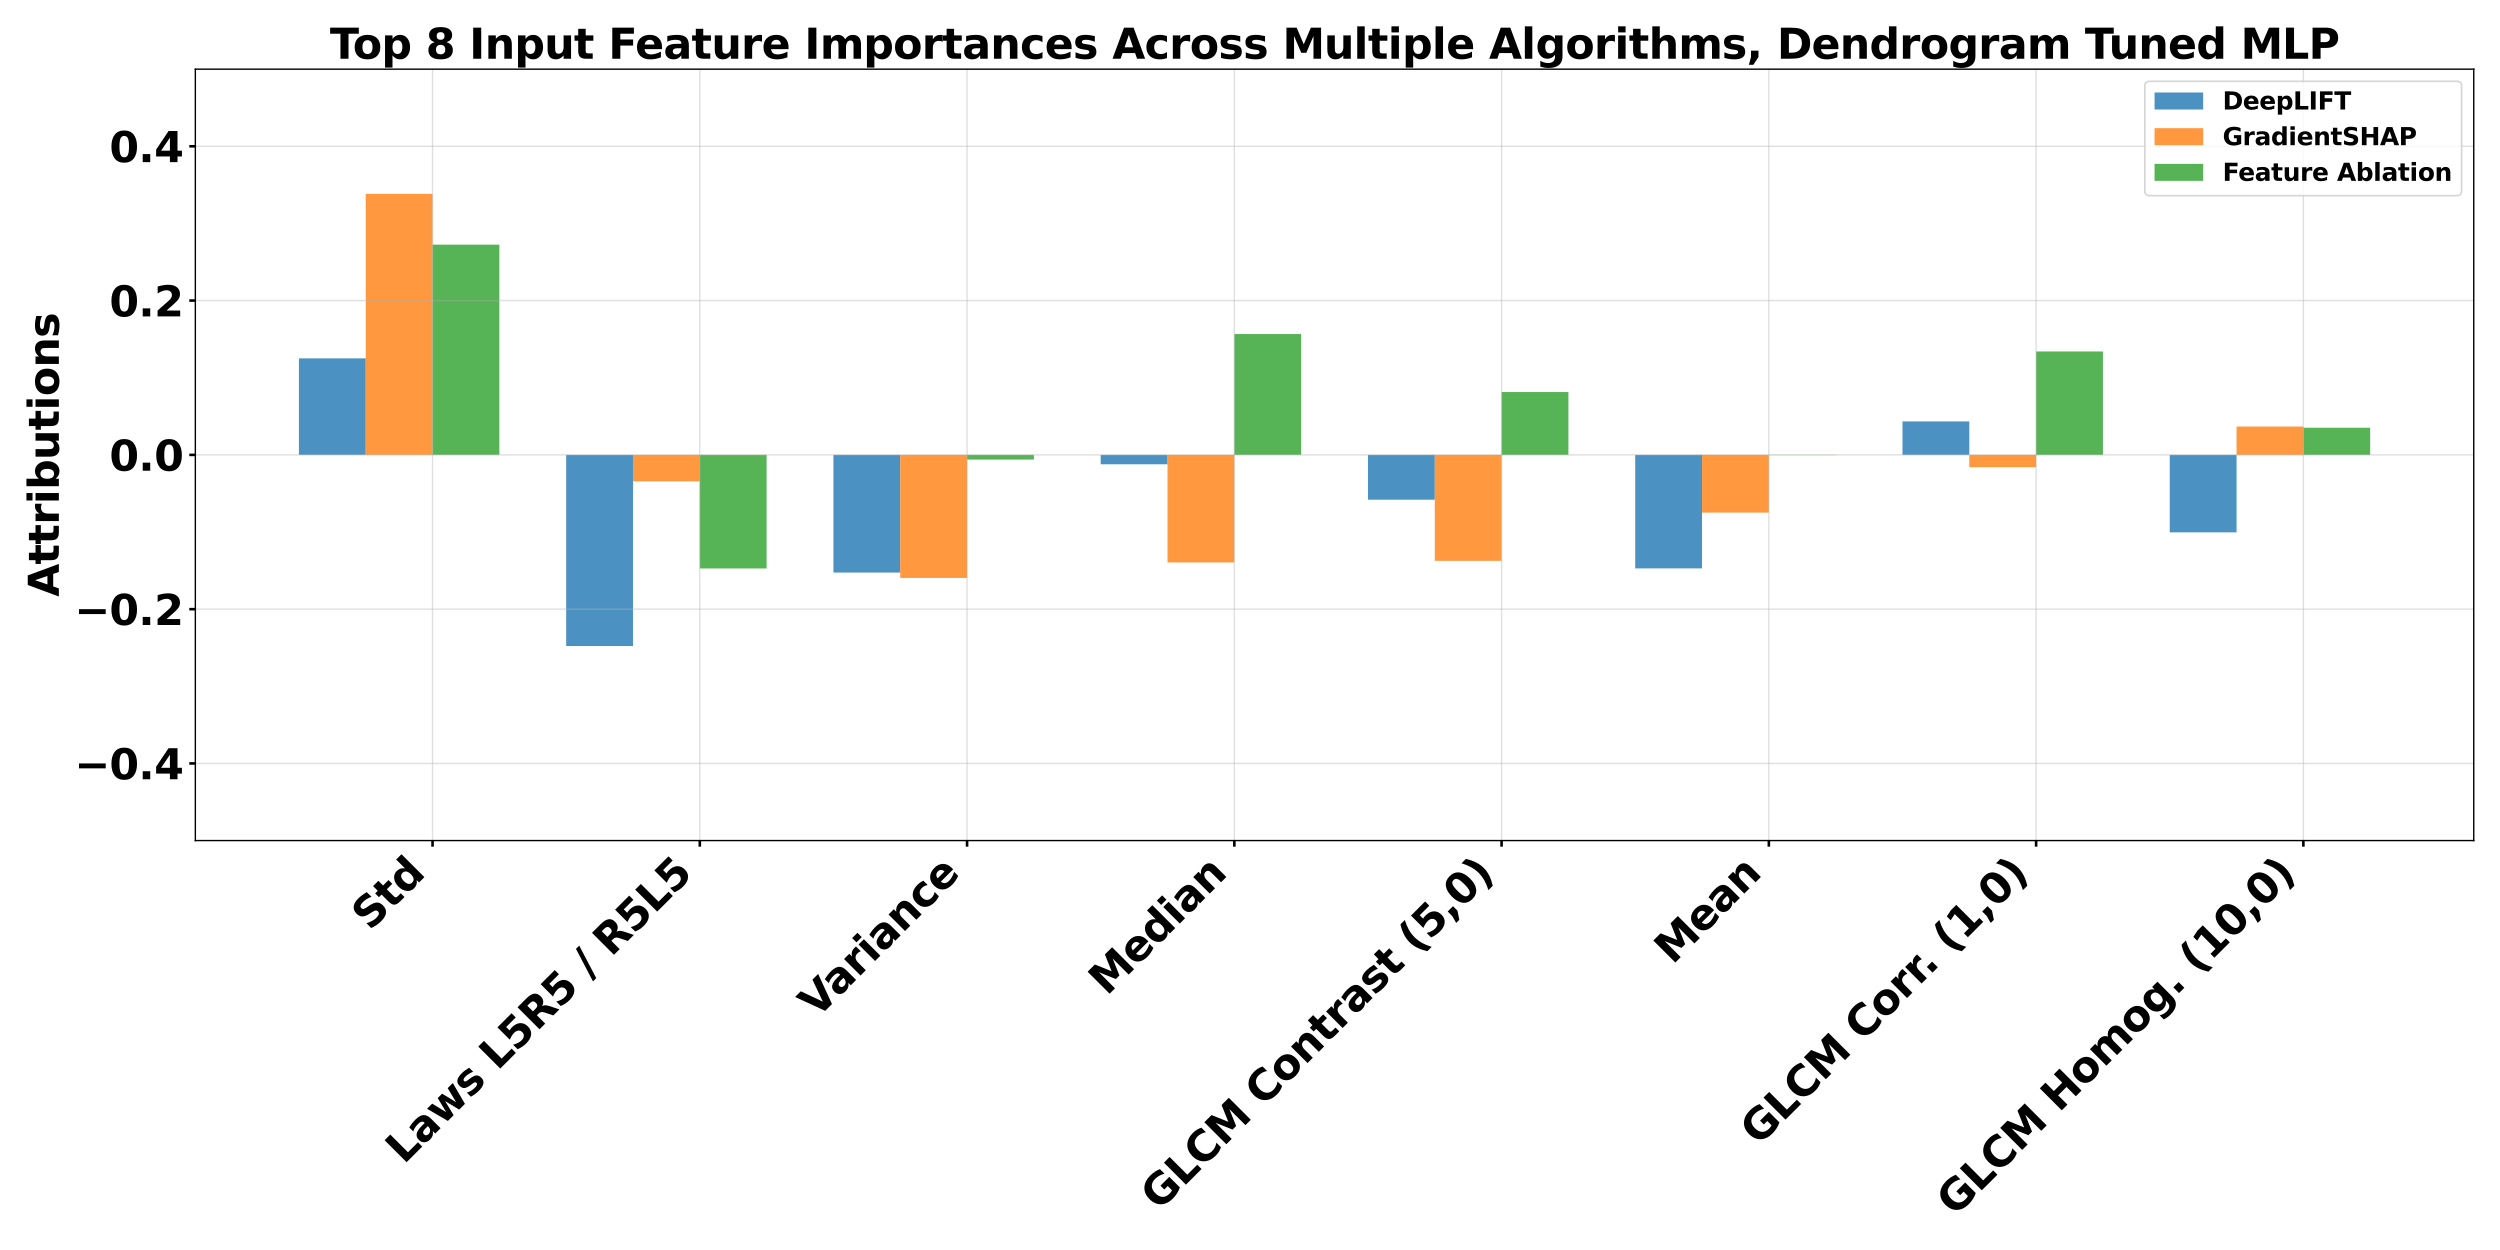 <?xml version="1.0" encoding="utf-8" standalone="no"?>
<!DOCTYPE svg PUBLIC "-//W3C//DTD SVG 1.1//EN"
  "http://www.w3.org/Graphics/SVG/1.1/DTD/svg11.dtd">
<svg xmlns:xlink="http://www.w3.org/1999/xlink" width="1440pt" height="720pt" viewBox="0 0 1440 720" xmlns="http://www.w3.org/2000/svg" version="1.1">
 <defs>
  <style type="text/css">*{stroke-linejoin: round; stroke-linecap: butt}</style>
 </defs>
 <g id="figure_1">
  <g id="patch_1">
   <path d="M 0 720 
L 1440 720 
L 1440 0 
L 0 0 
z
" style="fill: #ffffff"/>
  </g>
  <g id="axes_1">
   <g id="patch_2">
    <path d="M 112.52 484.178 
L 1424.88 484.178 
L 1424.88 39.84 
L 112.52 39.84 
z
" style="fill: #ffffff"/>
   </g>
   <g id="patch_3">
    <path d="M 172.173 262.009 
L 210.658 262.009 
L 210.658 206.423 
L 172.173 206.423 
z
" clip-path="url(#p033ff094fc)" style="fill: #1f77b4; opacity: 0.8"/>
   </g>
   <g id="patch_4">
    <path d="M 326.115 262.009 
L 364.601 262.009 
L 364.601 372.126 
L 326.115 372.126 
z
" clip-path="url(#p033ff094fc)" style="fill: #1f77b4; opacity: 0.8"/>
   </g>
   <g id="patch_5">
    <path d="M 480.058 262.009 
L 518.543 262.009 
L 518.543 329.794 
L 480.058 329.794 
z
" clip-path="url(#p033ff094fc)" style="fill: #1f77b4; opacity: 0.8"/>
   </g>
   <g id="patch_6">
    <path d="M 634 262.009 
L 672.486 262.009 
L 672.486 267.422 
L 634 267.422 
z
" clip-path="url(#p033ff094fc)" style="fill: #1f77b4; opacity: 0.8"/>
   </g>
   <g id="patch_7">
    <path d="M 787.943 262.009 
L 826.428 262.009 
L 826.428 287.829 
L 787.943 287.829 
z
" clip-path="url(#p033ff094fc)" style="fill: #1f77b4; opacity: 0.8"/>
   </g>
   <g id="patch_8">
    <path d="M 941.885 262.009 
L 980.371 262.009 
L 980.371 327.4 
L 941.885 327.4 
z
" clip-path="url(#p033ff094fc)" style="fill: #1f77b4; opacity: 0.8"/>
   </g>
   <g id="patch_9">
    <path d="M 1095.828 262.009 
L 1134.313 262.009 
L 1134.313 242.741 
L 1095.828 242.741 
z
" clip-path="url(#p033ff094fc)" style="fill: #1f77b4; opacity: 0.8"/>
   </g>
   <g id="patch_10">
    <path d="M 1249.77 262.009 
L 1288.256 262.009 
L 1288.256 306.634 
L 1249.77 306.634 
z
" clip-path="url(#p033ff094fc)" style="fill: #1f77b4; opacity: 0.8"/>
   </g>
   <g id="patch_11">
    <path d="M 210.658 262.009 
L 249.144 262.009 
L 249.144 111.67 
L 210.658 111.67 
z
" clip-path="url(#p033ff094fc)" style="fill: #ff7f0e; opacity: 0.8"/>
   </g>
   <g id="patch_12">
    <path d="M 364.601 262.009 
L 403.087 262.009 
L 403.087 277.254 
L 364.601 277.254 
z
" clip-path="url(#p033ff094fc)" style="fill: #ff7f0e; opacity: 0.8"/>
   </g>
   <g id="patch_13">
    <path d="M 518.543 262.009 
L 557.029 262.009 
L 557.029 332.887 
L 518.543 332.887 
z
" clip-path="url(#p033ff094fc)" style="fill: #ff7f0e; opacity: 0.8"/>
   </g>
   <g id="patch_14">
    <path d="M 672.486 262.009 
L 710.972 262.009 
L 710.972 323.968 
L 672.486 323.968 
z
" clip-path="url(#p033ff094fc)" style="fill: #ff7f0e; opacity: 0.8"/>
   </g>
   <g id="patch_15">
    <path d="M 826.428 262.009 
L 864.914 262.009 
L 864.914 323.032 
L 826.428 323.032 
z
" clip-path="url(#p033ff094fc)" style="fill: #ff7f0e; opacity: 0.8"/>
   </g>
   <g id="patch_16">
    <path d="M 980.371 262.009 
L 1018.857 262.009 
L 1018.857 295.249 
L 980.371 295.249 
z
" clip-path="url(#p033ff094fc)" style="fill: #ff7f0e; opacity: 0.8"/>
   </g>
   <g id="patch_17">
    <path d="M 1134.313 262.009 
L 1172.799 262.009 
L 1172.799 269.085 
L 1134.313 269.085 
z
" clip-path="url(#p033ff094fc)" style="fill: #ff7f0e; opacity: 0.8"/>
   </g>
   <g id="patch_18">
    <path d="M 1288.256 262.009 
L 1326.742 262.009 
L 1326.742 245.698 
L 1288.256 245.698 
z
" clip-path="url(#p033ff094fc)" style="fill: #ff7f0e; opacity: 0.8"/>
   </g>
   <g id="patch_19">
    <path d="M 249.144 262.009 
L 287.63 262.009 
L 287.63 140.916 
L 249.144 140.916 
z
" clip-path="url(#p033ff094fc)" style="fill: #2ca02c; opacity: 0.8"/>
   </g>
   <g id="patch_20">
    <path d="M 403.087 262.009 
L 441.572 262.009 
L 441.572 327.441 
L 403.087 327.441 
z
" clip-path="url(#p033ff094fc)" style="fill: #2ca02c; opacity: 0.8"/>
   </g>
   <g id="patch_21">
    <path d="M 557.029 262.009 
L 595.515 262.009 
L 595.515 264.719 
L 557.029 264.719 
z
" clip-path="url(#p033ff094fc)" style="fill: #2ca02c; opacity: 0.8"/>
   </g>
   <g id="patch_22">
    <path d="M 710.972 262.009 
L 749.457 262.009 
L 749.457 192.421 
L 710.972 192.421 
z
" clip-path="url(#p033ff094fc)" style="fill: #2ca02c; opacity: 0.8"/>
   </g>
   <g id="patch_23">
    <path d="M 864.914 262.009 
L 903.4 262.009 
L 903.4 225.81 
L 864.914 225.81 
z
" clip-path="url(#p033ff094fc)" style="fill: #2ca02c; opacity: 0.8"/>
   </g>
   <g id="patch_24">
    <path d="M 1018.857 262.009 
L 1057.342 262.009 
L 1057.342 262.144 
L 1018.857 262.144 
z
" clip-path="url(#p033ff094fc)" style="fill: #2ca02c; opacity: 0.8"/>
   </g>
   <g id="patch_25">
    <path d="M 1172.799 262.009 
L 1211.285 262.009 
L 1211.285 202.445 
L 1172.799 202.445 
z
" clip-path="url(#p033ff094fc)" style="fill: #2ca02c; opacity: 0.8"/>
   </g>
   <g id="patch_26">
    <path d="M 1326.742 262.009 
L 1365.227 262.009 
L 1365.227 246.382 
L 1326.742 246.382 
z
" clip-path="url(#p033ff094fc)" style="fill: #2ca02c; opacity: 0.8"/>
   </g>
   <g id="matplotlib.axis_1">
    <g id="xtick_1">
     <g id="line2d_1">
      <path d="M 249.144 484.178 
L 249.144 39.84 
" clip-path="url(#p033ff094fc)" style="fill: none; stroke: #b0b0b0; stroke-opacity: 0.4; stroke-width: 0.8; stroke-linecap: square"/>
     </g>
     <g id="line2d_2">
      <defs>
       <path id="m2e8cb30019" d="M 0 0 
L 0 3.5 
" style="stroke: #000000; stroke-width: 1.5"/>
      </defs>
      <g>
       <use xlink:href="#m2e8cb30019" x="249.144" y="484.178" style="stroke: #000000; stroke-width: 1.5"/>
      </g>
     </g>
     <g id="text_1">
      <!-- Std -->
      <g transform="translate(213.135 536.553) rotate(-45) scale(0.24 -0.24)">
       <defs>
        <path id="DejaVuSans-Bold-53" d="M 3834 4519 
L 3834 3531 
Q 3450 3703 3084 3790 
Q 2719 3878 2394 3878 
Q 1963 3878 1756 3759 
Q 1550 3641 1550 3391 
Q 1550 3203 1689 3098 
Q 1828 2994 2194 2919 
L 2706 2816 
Q 3484 2659 3812 2340 
Q 4141 2022 4141 1434 
Q 4141 663 3683 286 
Q 3225 -91 2284 -91 
Q 1841 -91 1394 -6 
Q 947 78 500 244 
L 500 1259 
Q 947 1022 1364 901 
Q 1781 781 2169 781 
Q 2563 781 2772 912 
Q 2981 1044 2981 1288 
Q 2981 1506 2839 1625 
Q 2697 1744 2272 1838 
L 1806 1941 
Q 1106 2091 782 2419 
Q 459 2747 459 3303 
Q 459 4000 909 4375 
Q 1359 4750 2203 4750 
Q 2588 4750 2994 4692 
Q 3400 4634 3834 4519 
z
" transform="scale(0.016)"/>
        <path id="DejaVuSans-Bold-74" d="M 1759 4494 
L 1759 3500 
L 2913 3500 
L 2913 2700 
L 1759 2700 
L 1759 1216 
Q 1759 972 1856 886 
Q 1953 800 2241 800 
L 2816 800 
L 2816 0 
L 1856 0 
Q 1194 0 917 276 
Q 641 553 641 1216 
L 641 2700 
L 84 2700 
L 84 3500 
L 641 3500 
L 641 4494 
L 1759 4494 
z
" transform="scale(0.016)"/>
        <path id="DejaVuSans-Bold-64" d="M 2919 2988 
L 2919 4863 
L 4044 4863 
L 4044 0 
L 2919 0 
L 2919 506 
Q 2688 197 2409 53 
Q 2131 -91 1766 -91 
Q 1119 -91 703 423 
Q 288 938 288 1747 
Q 288 2556 703 3070 
Q 1119 3584 1766 3584 
Q 2128 3584 2408 3439 
Q 2688 3294 2919 2988 
z
M 2181 722 
Q 2541 722 2730 984 
Q 2919 1247 2919 1747 
Q 2919 2247 2730 2509 
Q 2541 2772 2181 2772 
Q 1825 2772 1636 2509 
Q 1447 2247 1447 1747 
Q 1447 1247 1636 984 
Q 1825 722 2181 722 
z
" transform="scale(0.016)"/>
       </defs>
       <use xlink:href="#DejaVuSans-Bold-53"/>
       <use xlink:href="#DejaVuSans-Bold-74" transform="translate(72.021 0)"/>
       <use xlink:href="#DejaVuSans-Bold-64" transform="translate(119.824 0)"/>
      </g>
     </g>
    </g>
    <g id="xtick_2">
     <g id="line2d_3">
      <path d="M 403.087 484.178 
L 403.087 39.84 
" clip-path="url(#p033ff094fc)" style="fill: none; stroke: #b0b0b0; stroke-opacity: 0.4; stroke-width: 0.8; stroke-linecap: square"/>
     </g>
     <g id="line2d_4">
      <g>
       <use xlink:href="#m2e8cb30019" x="403.087" y="484.178" style="stroke: #000000; stroke-width: 1.5"/>
      </g>
     </g>
     <g id="text_2">
      <!-- Laws L5R5 / R5L5 -->
      <g transform="translate(232.596 671.034) rotate(-45) scale(0.24 -0.24)">
       <defs>
        <path id="DejaVuSans-Bold-4c" d="M 588 4666 
L 1791 4666 
L 1791 909 
L 3903 909 
L 3903 0 
L 588 0 
L 588 4666 
z
" transform="scale(0.016)"/>
        <path id="DejaVuSans-Bold-61" d="M 2106 1575 
Q 1756 1575 1579 1456 
Q 1403 1338 1403 1106 
Q 1403 894 1545 773 
Q 1688 653 1941 653 
Q 2256 653 2472 879 
Q 2688 1106 2688 1447 
L 2688 1575 
L 2106 1575 
z
M 3816 1997 
L 3816 0 
L 2688 0 
L 2688 519 
Q 2463 200 2181 54 
Q 1900 -91 1497 -91 
Q 953 -91 614 226 
Q 275 544 275 1050 
Q 275 1666 698 1953 
Q 1122 2241 2028 2241 
L 2688 2241 
L 2688 2328 
Q 2688 2594 2478 2717 
Q 2269 2841 1825 2841 
Q 1466 2841 1156 2769 
Q 847 2697 581 2553 
L 581 3406 
Q 941 3494 1303 3539 
Q 1666 3584 2028 3584 
Q 2975 3584 3395 3211 
Q 3816 2838 3816 1997 
z
" transform="scale(0.016)"/>
        <path id="DejaVuSans-Bold-77" d="M 225 3500 
L 1313 3500 
L 1900 1088 
L 2491 3500 
L 3425 3500 
L 4013 1113 
L 4603 3500 
L 5691 3500 
L 4769 0 
L 3547 0 
L 2956 2406 
L 2369 0 
L 1147 0 
L 225 3500 
z
" transform="scale(0.016)"/>
        <path id="DejaVuSans-Bold-73" d="M 3272 3391 
L 3272 2541 
Q 2913 2691 2578 2766 
Q 2244 2841 1947 2841 
Q 1628 2841 1473 2761 
Q 1319 2681 1319 2516 
Q 1319 2381 1436 2309 
Q 1553 2238 1856 2203 
L 2053 2175 
Q 2913 2066 3209 1816 
Q 3506 1566 3506 1031 
Q 3506 472 3093 190 
Q 2681 -91 1863 -91 
Q 1516 -91 1145 -36 
Q 775 19 384 128 
L 384 978 
Q 719 816 1070 734 
Q 1422 653 1784 653 
Q 2113 653 2278 743 
Q 2444 834 2444 1013 
Q 2444 1163 2330 1236 
Q 2216 1309 1875 1350 
L 1678 1375 
Q 931 1469 631 1722 
Q 331 1975 331 2491 
Q 331 3047 712 3315 
Q 1094 3584 1881 3584 
Q 2191 3584 2531 3537 
Q 2872 3491 3272 3391 
z
" transform="scale(0.016)"/>
        <path id="DejaVuSans-Bold-20" transform="scale(0.016)"/>
        <path id="DejaVuSans-Bold-35" d="M 678 4666 
L 3669 4666 
L 3669 3781 
L 1638 3781 
L 1638 3059 
Q 1775 3097 1914 3117 
Q 2053 3138 2203 3138 
Q 3056 3138 3531 2711 
Q 4006 2284 4006 1522 
Q 4006 766 3489 337 
Q 2972 -91 2053 -91 
Q 1656 -91 1267 -14 
Q 878 63 494 219 
L 494 1166 
Q 875 947 1217 837 
Q 1559 728 1863 728 
Q 2300 728 2551 942 
Q 2803 1156 2803 1522 
Q 2803 1891 2551 2103 
Q 2300 2316 1863 2316 
Q 1603 2316 1309 2248 
Q 1016 2181 678 2041 
L 678 4666 
z
" transform="scale(0.016)"/>
        <path id="DejaVuSans-Bold-52" d="M 2297 2597 
Q 2675 2597 2839 2737 
Q 3003 2878 3003 3200 
Q 3003 3519 2839 3656 
Q 2675 3794 2297 3794 
L 1791 3794 
L 1791 2597 
L 2297 2597 
z
M 1791 1766 
L 1791 0 
L 588 0 
L 588 4666 
L 2425 4666 
Q 3347 4666 3776 4356 
Q 4206 4047 4206 3378 
Q 4206 2916 3982 2619 
Q 3759 2322 3309 2181 
Q 3556 2125 3751 1926 
Q 3947 1728 4147 1325 
L 4800 0 
L 3519 0 
L 2950 1159 
Q 2778 1509 2601 1637 
Q 2425 1766 2131 1766 
L 1791 1766 
z
" transform="scale(0.016)"/>
        <path id="DejaVuSans-Bold-2f" d="M 1644 4666 
L 2338 4666 
L 691 -594 
L 0 -594 
L 1644 4666 
z
" transform="scale(0.016)"/>
       </defs>
       <use xlink:href="#DejaVuSans-Bold-4c"/>
       <use xlink:href="#DejaVuSans-Bold-61" transform="translate(63.721 0)"/>
       <use xlink:href="#DejaVuSans-Bold-77" transform="translate(131.201 0)"/>
       <use xlink:href="#DejaVuSans-Bold-73" transform="translate(223.584 0)"/>
       <use xlink:href="#DejaVuSans-Bold-20" transform="translate(283.105 0)"/>
       <use xlink:href="#DejaVuSans-Bold-4c" transform="translate(317.92 0)"/>
       <use xlink:href="#DejaVuSans-Bold-35" transform="translate(381.641 0)"/>
       <use xlink:href="#DejaVuSans-Bold-52" transform="translate(451.221 0)"/>
       <use xlink:href="#DejaVuSans-Bold-35" transform="translate(528.223 0)"/>
       <use xlink:href="#DejaVuSans-Bold-20" transform="translate(597.803 0)"/>
       <use xlink:href="#DejaVuSans-Bold-2f" transform="translate(632.617 0)"/>
       <use xlink:href="#DejaVuSans-Bold-20" transform="translate(669.141 0)"/>
       <use xlink:href="#DejaVuSans-Bold-52" transform="translate(703.955 0)"/>
       <use xlink:href="#DejaVuSans-Bold-35" transform="translate(780.957 0)"/>
       <use xlink:href="#DejaVuSans-Bold-4c" transform="translate(850.537 0)"/>
       <use xlink:href="#DejaVuSans-Bold-35" transform="translate(914.258 0)"/>
      </g>
     </g>
    </g>
    <g id="xtick_3">
     <g id="line2d_5">
      <path d="M 557.029 484.178 
L 557.029 39.84 
" clip-path="url(#p033ff094fc)" style="fill: none; stroke: #b0b0b0; stroke-opacity: 0.4; stroke-width: 0.8; stroke-linecap: square"/>
     </g>
     <g id="line2d_6">
      <g>
       <use xlink:href="#m2e8cb30019" x="557.029" y="484.178" style="stroke: #000000; stroke-width: 1.5"/>
      </g>
     </g>
     <g id="text_3">
      <!-- Variance -->
      <g transform="translate(470.556 587.017) rotate(-45) scale(0.24 -0.24)">
       <defs>
        <path id="DejaVuSans-Bold-56" d="M 31 4666 
L 1241 4666 
L 2478 1222 
L 3713 4666 
L 4922 4666 
L 3194 0 
L 1759 0 
L 31 4666 
z
" transform="scale(0.016)"/>
        <path id="DejaVuSans-Bold-72" d="M 3138 2547 
Q 2991 2616 2845 2648 
Q 2700 2681 2553 2681 
Q 2122 2681 1889 2404 
Q 1656 2128 1656 1613 
L 1656 0 
L 538 0 
L 538 3500 
L 1656 3500 
L 1656 2925 
Q 1872 3269 2151 3426 
Q 2431 3584 2822 3584 
Q 2878 3584 2943 3579 
Q 3009 3575 3134 3559 
L 3138 2547 
z
" transform="scale(0.016)"/>
        <path id="DejaVuSans-Bold-69" d="M 538 3500 
L 1656 3500 
L 1656 0 
L 538 0 
L 538 3500 
z
M 538 4863 
L 1656 4863 
L 1656 3950 
L 538 3950 
L 538 4863 
z
" transform="scale(0.016)"/>
        <path id="DejaVuSans-Bold-6e" d="M 4056 2131 
L 4056 0 
L 2931 0 
L 2931 347 
L 2931 1631 
Q 2931 2084 2911 2256 
Q 2891 2428 2841 2509 
Q 2775 2619 2662 2680 
Q 2550 2741 2406 2741 
Q 2056 2741 1856 2470 
Q 1656 2200 1656 1722 
L 1656 0 
L 538 0 
L 538 3500 
L 1656 3500 
L 1656 2988 
Q 1909 3294 2193 3439 
Q 2478 3584 2822 3584 
Q 3428 3584 3742 3212 
Q 4056 2841 4056 2131 
z
" transform="scale(0.016)"/>
        <path id="DejaVuSans-Bold-63" d="M 3366 3391 
L 3366 2478 
Q 3138 2634 2908 2709 
Q 2678 2784 2431 2784 
Q 1963 2784 1702 2511 
Q 1441 2238 1441 1747 
Q 1441 1256 1702 982 
Q 1963 709 2431 709 
Q 2694 709 2930 787 
Q 3166 866 3366 1019 
L 3366 103 
Q 3103 6 2833 -42 
Q 2563 -91 2291 -91 
Q 1344 -91 809 395 
Q 275 881 275 1747 
Q 275 2613 809 3098 
Q 1344 3584 2291 3584 
Q 2566 3584 2833 3536 
Q 3100 3488 3366 3391 
z
" transform="scale(0.016)"/>
        <path id="DejaVuSans-Bold-65" d="M 4031 1759 
L 4031 1441 
L 1416 1441 
Q 1456 1047 1700 850 
Q 1944 653 2381 653 
Q 2734 653 3104 758 
Q 3475 863 3866 1075 
L 3866 213 
Q 3469 63 3072 -14 
Q 2675 -91 2278 -91 
Q 1328 -91 801 392 
Q 275 875 275 1747 
Q 275 2603 792 3093 
Q 1309 3584 2216 3584 
Q 3041 3584 3536 3087 
Q 4031 2591 4031 1759 
z
M 2881 2131 
Q 2881 2450 2695 2645 
Q 2509 2841 2209 2841 
Q 1884 2841 1681 2658 
Q 1478 2475 1428 2131 
L 2881 2131 
z
" transform="scale(0.016)"/>
       </defs>
       <use xlink:href="#DejaVuSans-Bold-56"/>
       <use xlink:href="#DejaVuSans-Bold-61" transform="translate(71.893 0)"/>
       <use xlink:href="#DejaVuSans-Bold-72" transform="translate(139.373 0)"/>
       <use xlink:href="#DejaVuSans-Bold-69" transform="translate(188.689 0)"/>
       <use xlink:href="#DejaVuSans-Bold-61" transform="translate(222.967 0)"/>
       <use xlink:href="#DejaVuSans-Bold-6e" transform="translate(290.447 0)"/>
       <use xlink:href="#DejaVuSans-Bold-63" transform="translate(361.639 0)"/>
       <use xlink:href="#DejaVuSans-Bold-65" transform="translate(420.916 0)"/>
      </g>
     </g>
    </g>
    <g id="xtick_4">
     <g id="line2d_7">
      <path d="M 710.972 484.178 
L 710.972 39.84 
" clip-path="url(#p033ff094fc)" style="fill: none; stroke: #b0b0b0; stroke-opacity: 0.4; stroke-width: 0.8; stroke-linecap: square"/>
     </g>
     <g id="line2d_8">
      <g>
       <use xlink:href="#m2e8cb30019" x="710.972" y="484.178" style="stroke: #000000; stroke-width: 1.5"/>
      </g>
     </g>
     <g id="text_4">
      <!-- Median -->
      <g transform="translate(637.545 573.971) rotate(-45) scale(0.24 -0.24)">
       <defs>
        <path id="DejaVuSans-Bold-4d" d="M 588 4666 
L 2119 4666 
L 3181 2169 
L 4250 4666 
L 5778 4666 
L 5778 0 
L 4641 0 
L 4641 3413 
L 3566 897 
L 2803 897 
L 1728 3413 
L 1728 0 
L 588 0 
L 588 4666 
z
" transform="scale(0.016)"/>
       </defs>
       <use xlink:href="#DejaVuSans-Bold-4d"/>
       <use xlink:href="#DejaVuSans-Bold-65" transform="translate(99.512 0)"/>
       <use xlink:href="#DejaVuSans-Bold-64" transform="translate(167.334 0)"/>
       <use xlink:href="#DejaVuSans-Bold-69" transform="translate(238.916 0)"/>
       <use xlink:href="#DejaVuSans-Bold-61" transform="translate(273.193 0)"/>
       <use xlink:href="#DejaVuSans-Bold-6e" transform="translate(340.674 0)"/>
      </g>
     </g>
    </g>
    <g id="xtick_5">
     <g id="line2d_9">
      <path d="M 864.914 484.178 
L 864.914 39.84 
" clip-path="url(#p033ff094fc)" style="fill: none; stroke: #b0b0b0; stroke-opacity: 0.4; stroke-width: 0.8; stroke-linecap: square"/>
     </g>
     <g id="line2d_10">
      <g>
       <use xlink:href="#m2e8cb30019" x="864.914" y="484.178" style="stroke: #000000; stroke-width: 1.5"/>
      </g>
     </g>
     <g id="text_5">
      <!-- GLCM Contrast (5,0) -->
      <g transform="translate(667.57 697.888) rotate(-45) scale(0.24 -0.24)">
       <defs>
        <path id="DejaVuSans-Bold-47" d="M 4781 347 
Q 4331 128 3847 18 
Q 3363 -91 2847 -91 
Q 1681 -91 1000 561 
Q 319 1213 319 2328 
Q 319 3456 1012 4103 
Q 1706 4750 2913 4750 
Q 3378 4750 3804 4662 
Q 4231 4575 4609 4403 
L 4609 3438 
Q 4219 3659 3833 3768 
Q 3447 3878 3059 3878 
Q 2341 3878 1952 3476 
Q 1563 3075 1563 2328 
Q 1563 1588 1938 1184 
Q 2313 781 3003 781 
Q 3191 781 3352 804 
Q 3513 828 3641 878 
L 3641 1784 
L 2906 1784 
L 2906 2591 
L 4781 2591 
L 4781 347 
z
" transform="scale(0.016)"/>
        <path id="DejaVuSans-Bold-43" d="M 4288 256 
Q 3956 84 3597 -3 
Q 3238 -91 2847 -91 
Q 1681 -91 1000 561 
Q 319 1213 319 2328 
Q 319 3447 1000 4098 
Q 1681 4750 2847 4750 
Q 3238 4750 3597 4662 
Q 3956 4575 4288 4403 
L 4288 3438 
Q 3953 3666 3628 3772 
Q 3303 3878 2944 3878 
Q 2300 3878 1931 3465 
Q 1563 3053 1563 2328 
Q 1563 1606 1931 1193 
Q 2300 781 2944 781 
Q 3303 781 3628 887 
Q 3953 994 4288 1222 
L 4288 256 
z
" transform="scale(0.016)"/>
        <path id="DejaVuSans-Bold-6f" d="M 2203 2784 
Q 1831 2784 1636 2517 
Q 1441 2250 1441 1747 
Q 1441 1244 1636 976 
Q 1831 709 2203 709 
Q 2569 709 2762 976 
Q 2956 1244 2956 1747 
Q 2956 2250 2762 2517 
Q 2569 2784 2203 2784 
z
M 2203 3584 
Q 3106 3584 3614 3096 
Q 4122 2609 4122 1747 
Q 4122 884 3614 396 
Q 3106 -91 2203 -91 
Q 1297 -91 786 396 
Q 275 884 275 1747 
Q 275 2609 786 3096 
Q 1297 3584 2203 3584 
z
" transform="scale(0.016)"/>
        <path id="DejaVuSans-Bold-28" d="M 2413 -844 
L 1484 -844 
Q 1006 -72 778 623 
Q 550 1319 550 2003 
Q 550 2688 779 3389 
Q 1009 4091 1484 4856 
L 2413 4856 
Q 2013 4116 1813 3408 
Q 1613 2700 1613 2009 
Q 1613 1319 1811 609 
Q 2009 -100 2413 -844 
z
" transform="scale(0.016)"/>
        <path id="DejaVuSans-Bold-2c" d="M 653 1209 
L 1778 1209 
L 1778 256 
L 1006 -909 
L 341 -909 
L 653 256 
L 653 1209 
z
" transform="scale(0.016)"/>
        <path id="DejaVuSans-Bold-30" d="M 2944 2338 
Q 2944 3213 2780 3570 
Q 2616 3928 2228 3928 
Q 1841 3928 1675 3570 
Q 1509 3213 1509 2338 
Q 1509 1453 1675 1090 
Q 1841 728 2228 728 
Q 2613 728 2778 1090 
Q 2944 1453 2944 2338 
z
M 4147 2328 
Q 4147 1169 3647 539 
Q 3147 -91 2228 -91 
Q 1306 -91 806 539 
Q 306 1169 306 2328 
Q 306 3491 806 4120 
Q 1306 4750 2228 4750 
Q 3147 4750 3647 4120 
Q 4147 3491 4147 2328 
z
" transform="scale(0.016)"/>
        <path id="DejaVuSans-Bold-29" d="M 513 -844 
Q 913 -100 1113 609 
Q 1313 1319 1313 2009 
Q 1313 2700 1113 3408 
Q 913 4116 513 4856 
L 1441 4856 
Q 1916 4091 2145 3389 
Q 2375 2688 2375 2003 
Q 2375 1319 2147 623 
Q 1919 -72 1441 -844 
L 513 -844 
z
" transform="scale(0.016)"/>
       </defs>
       <use xlink:href="#DejaVuSans-Bold-47"/>
       <use xlink:href="#DejaVuSans-Bold-4c" transform="translate(82.08 0)"/>
       <use xlink:href="#DejaVuSans-Bold-43" transform="translate(145.801 0)"/>
       <use xlink:href="#DejaVuSans-Bold-4d" transform="translate(219.189 0)"/>
       <use xlink:href="#DejaVuSans-Bold-20" transform="translate(318.701 0)"/>
       <use xlink:href="#DejaVuSans-Bold-43" transform="translate(353.516 0)"/>
       <use xlink:href="#DejaVuSans-Bold-6f" transform="translate(426.904 0)"/>
       <use xlink:href="#DejaVuSans-Bold-6e" transform="translate(495.605 0)"/>
       <use xlink:href="#DejaVuSans-Bold-74" transform="translate(566.797 0)"/>
       <use xlink:href="#DejaVuSans-Bold-72" transform="translate(614.6 0)"/>
       <use xlink:href="#DejaVuSans-Bold-61" transform="translate(663.916 0)"/>
       <use xlink:href="#DejaVuSans-Bold-73" transform="translate(731.396 0)"/>
       <use xlink:href="#DejaVuSans-Bold-74" transform="translate(790.918 0)"/>
       <use xlink:href="#DejaVuSans-Bold-20" transform="translate(838.721 0)"/>
       <use xlink:href="#DejaVuSans-Bold-28" transform="translate(873.535 0)"/>
       <use xlink:href="#DejaVuSans-Bold-35" transform="translate(919.238 0)"/>
       <use xlink:href="#DejaVuSans-Bold-2c" transform="translate(988.818 0)"/>
       <use xlink:href="#DejaVuSans-Bold-30" transform="translate(1026.807 0)"/>
       <use xlink:href="#DejaVuSans-Bold-29" transform="translate(1096.387 0)"/>
      </g>
     </g>
    </g>
    <g id="xtick_6">
     <g id="line2d_11">
      <path d="M 1018.857 484.178 
L 1018.857 39.84 
" clip-path="url(#p033ff094fc)" style="fill: none; stroke: #b0b0b0; stroke-opacity: 0.4; stroke-width: 0.8; stroke-linecap: square"/>
     </g>
     <g id="line2d_12">
      <g>
       <use xlink:href="#m2e8cb30019" x="1018.857" y="484.178" style="stroke: #000000; stroke-width: 1.5"/>
      </g>
     </g>
     <g id="text_6">
      <!-- Mean -->
      <g transform="translate(963.395 556.006) rotate(-45) scale(0.24 -0.24)">
       <use xlink:href="#DejaVuSans-Bold-4d"/>
       <use xlink:href="#DejaVuSans-Bold-65" transform="translate(99.512 0)"/>
       <use xlink:href="#DejaVuSans-Bold-61" transform="translate(167.334 0)"/>
       <use xlink:href="#DejaVuSans-Bold-6e" transform="translate(234.814 0)"/>
      </g>
     </g>
    </g>
    <g id="xtick_7">
     <g id="line2d_13">
      <path d="M 1172.799 484.178 
L 1172.799 39.84 
" clip-path="url(#p033ff094fc)" style="fill: none; stroke: #b0b0b0; stroke-opacity: 0.4; stroke-width: 0.8; stroke-linecap: square"/>
     </g>
     <g id="line2d_14">
      <g>
       <use xlink:href="#m2e8cb30019" x="1172.799" y="484.178" style="stroke: #000000; stroke-width: 1.5"/>
      </g>
     </g>
     <g id="text_7">
      <!-- GLCM Corr. (1,0) -->
      <g transform="translate(1012.915 660.428) rotate(-45) scale(0.24 -0.24)">
       <defs>
        <path id="DejaVuSans-Bold-2e" d="M 653 1209 
L 1778 1209 
L 1778 0 
L 653 0 
L 653 1209 
z
" transform="scale(0.016)"/>
        <path id="DejaVuSans-Bold-31" d="M 750 831 
L 1813 831 
L 1813 3847 
L 722 3622 
L 722 4441 
L 1806 4666 
L 2950 4666 
L 2950 831 
L 4013 831 
L 4013 0 
L 750 0 
L 750 831 
z
" transform="scale(0.016)"/>
       </defs>
       <use xlink:href="#DejaVuSans-Bold-47"/>
       <use xlink:href="#DejaVuSans-Bold-4c" transform="translate(82.08 0)"/>
       <use xlink:href="#DejaVuSans-Bold-43" transform="translate(145.801 0)"/>
       <use xlink:href="#DejaVuSans-Bold-4d" transform="translate(219.189 0)"/>
       <use xlink:href="#DejaVuSans-Bold-20" transform="translate(318.701 0)"/>
       <use xlink:href="#DejaVuSans-Bold-43" transform="translate(353.516 0)"/>
       <use xlink:href="#DejaVuSans-Bold-6f" transform="translate(426.904 0)"/>
       <use xlink:href="#DejaVuSans-Bold-72" transform="translate(495.605 0)"/>
       <use xlink:href="#DejaVuSans-Bold-72" transform="translate(544.922 0)"/>
       <use xlink:href="#DejaVuSans-Bold-2e" transform="translate(579.988 0)"/>
       <use xlink:href="#DejaVuSans-Bold-20" transform="translate(617.977 0)"/>
       <use xlink:href="#DejaVuSans-Bold-28" transform="translate(652.791 0)"/>
       <use xlink:href="#DejaVuSans-Bold-31" transform="translate(698.494 0)"/>
       <use xlink:href="#DejaVuSans-Bold-2c" transform="translate(768.074 0)"/>
       <use xlink:href="#DejaVuSans-Bold-30" transform="translate(806.062 0)"/>
       <use xlink:href="#DejaVuSans-Bold-29" transform="translate(875.643 0)"/>
      </g>
     </g>
    </g>
    <g id="xtick_8">
     <g id="line2d_15">
      <path d="M 1326.742 484.178 
L 1326.742 39.84 
" clip-path="url(#p033ff094fc)" style="fill: none; stroke: #b0b0b0; stroke-opacity: 0.4; stroke-width: 0.8; stroke-linecap: square"/>
     </g>
     <g id="line2d_16">
      <g>
       <use xlink:href="#m2e8cb30019" x="1326.742" y="484.178" style="stroke: #000000; stroke-width: 1.5"/>
      </g>
     </g>
     <g id="text_8">
      <!-- GLCM Homog. (10,0) -->
      <g transform="translate(1125.998 701.136) rotate(-45) scale(0.24 -0.24)">
       <defs>
        <path id="DejaVuSans-Bold-48" d="M 588 4666 
L 1791 4666 
L 1791 2888 
L 3566 2888 
L 3566 4666 
L 4769 4666 
L 4769 0 
L 3566 0 
L 3566 1978 
L 1791 1978 
L 1791 0 
L 588 0 
L 588 4666 
z
" transform="scale(0.016)"/>
        <path id="DejaVuSans-Bold-6d" d="M 3781 2919 
Q 3994 3244 4286 3414 
Q 4578 3584 4928 3584 
Q 5531 3584 5847 3212 
Q 6163 2841 6163 2131 
L 6163 0 
L 5038 0 
L 5038 1825 
Q 5041 1866 5042 1909 
Q 5044 1953 5044 2034 
Q 5044 2406 4934 2573 
Q 4825 2741 4581 2741 
Q 4263 2741 4089 2478 
Q 3916 2216 3909 1719 
L 3909 0 
L 2784 0 
L 2784 1825 
Q 2784 2406 2684 2573 
Q 2584 2741 2328 2741 
Q 2006 2741 1831 2477 
Q 1656 2213 1656 1722 
L 1656 0 
L 531 0 
L 531 3500 
L 1656 3500 
L 1656 2988 
Q 1863 3284 2130 3434 
Q 2397 3584 2719 3584 
Q 3081 3584 3359 3409 
Q 3638 3234 3781 2919 
z
" transform="scale(0.016)"/>
        <path id="DejaVuSans-Bold-67" d="M 2919 594 
Q 2688 288 2409 144 
Q 2131 0 1766 0 
Q 1125 0 706 504 
Q 288 1009 288 1791 
Q 288 2575 706 3076 
Q 1125 3578 1766 3578 
Q 2131 3578 2409 3434 
Q 2688 3291 2919 2981 
L 2919 3500 
L 4044 3500 
L 4044 353 
Q 4044 -491 3511 -936 
Q 2978 -1381 1966 -1381 
Q 1638 -1381 1331 -1331 
Q 1025 -1281 716 -1178 
L 716 -306 
Q 1009 -475 1290 -558 
Q 1572 -641 1856 -641 
Q 2406 -641 2662 -400 
Q 2919 -159 2919 353 
L 2919 594 
z
M 2181 2772 
Q 1834 2772 1640 2515 
Q 1447 2259 1447 1791 
Q 1447 1309 1634 1061 
Q 1822 813 2181 813 
Q 2531 813 2725 1069 
Q 2919 1325 2919 1791 
Q 2919 2259 2725 2515 
Q 2531 2772 2181 2772 
z
" transform="scale(0.016)"/>
       </defs>
       <use xlink:href="#DejaVuSans-Bold-47"/>
       <use xlink:href="#DejaVuSans-Bold-4c" transform="translate(82.08 0)"/>
       <use xlink:href="#DejaVuSans-Bold-43" transform="translate(145.801 0)"/>
       <use xlink:href="#DejaVuSans-Bold-4d" transform="translate(219.189 0)"/>
       <use xlink:href="#DejaVuSans-Bold-20" transform="translate(318.701 0)"/>
       <use xlink:href="#DejaVuSans-Bold-48" transform="translate(353.516 0)"/>
       <use xlink:href="#DejaVuSans-Bold-6f" transform="translate(437.207 0)"/>
       <use xlink:href="#DejaVuSans-Bold-6d" transform="translate(505.908 0)"/>
       <use xlink:href="#DejaVuSans-Bold-6f" transform="translate(610.107 0)"/>
       <use xlink:href="#DejaVuSans-Bold-67" transform="translate(678.809 0)"/>
       <use xlink:href="#DejaVuSans-Bold-2e" transform="translate(750.391 0)"/>
       <use xlink:href="#DejaVuSans-Bold-20" transform="translate(788.379 0)"/>
       <use xlink:href="#DejaVuSans-Bold-28" transform="translate(823.193 0)"/>
       <use xlink:href="#DejaVuSans-Bold-31" transform="translate(868.896 0)"/>
       <use xlink:href="#DejaVuSans-Bold-30" transform="translate(938.477 0)"/>
       <use xlink:href="#DejaVuSans-Bold-2c" transform="translate(1008.057 0)"/>
       <use xlink:href="#DejaVuSans-Bold-30" transform="translate(1046.045 0)"/>
       <use xlink:href="#DejaVuSans-Bold-29" transform="translate(1115.625 0)"/>
      </g>
     </g>
    </g>
   </g>
   <g id="matplotlib.axis_2">
    <g id="ytick_1">
     <g id="line2d_17">
      <path d="M 112.52 439.744 
L 1424.88 439.744 
" clip-path="url(#p033ff094fc)" style="fill: none; stroke: #b0b0b0; stroke-opacity: 0.4; stroke-width: 0.8; stroke-linecap: square"/>
     </g>
     <g id="line2d_18">
      <defs>
       <path id="mfc24e17a5b" d="M 0 0 
L -3.5 0 
" style="stroke: #000000; stroke-width: 1.5"/>
      </defs>
      <g>
       <use xlink:href="#mfc24e17a5b" x="112.52" y="439.744" style="stroke: #000000; stroke-width: 1.5"/>
      </g>
     </g>
     <g id="text_9">
      <!-- −0.4 -->
      <g transform="translate(42.895 448.862) scale(0.24 -0.24)">
       <defs>
        <path id="DejaVuSans-Bold-2212" d="M 678 2375 
L 4684 2375 
L 4684 1638 
L 678 1638 
L 678 2375 
z
" transform="scale(0.016)"/>
        <path id="DejaVuSans-Bold-34" d="M 2356 3675 
L 1038 1722 
L 2356 1722 
L 2356 3675 
z
M 2156 4666 
L 3494 4666 
L 3494 1722 
L 4159 1722 
L 4159 850 
L 3494 850 
L 3494 0 
L 2356 0 
L 2356 850 
L 288 850 
L 288 1881 
L 2156 4666 
z
" transform="scale(0.016)"/>
       </defs>
       <use xlink:href="#DejaVuSans-Bold-2212"/>
       <use xlink:href="#DejaVuSans-Bold-30" transform="translate(83.789 0)"/>
       <use xlink:href="#DejaVuSans-Bold-2e" transform="translate(153.369 0)"/>
       <use xlink:href="#DejaVuSans-Bold-34" transform="translate(191.357 0)"/>
      </g>
     </g>
    </g>
    <g id="ytick_2">
     <g id="line2d_19">
      <path d="M 112.52 350.877 
L 1424.88 350.877 
" clip-path="url(#p033ff094fc)" style="fill: none; stroke: #b0b0b0; stroke-opacity: 0.4; stroke-width: 0.8; stroke-linecap: square"/>
     </g>
     <g id="line2d_20">
      <g>
       <use xlink:href="#mfc24e17a5b" x="112.52" y="350.877" style="stroke: #000000; stroke-width: 1.5"/>
      </g>
     </g>
     <g id="text_10">
      <!-- −0.2 -->
      <g transform="translate(42.895 359.995) scale(0.24 -0.24)">
       <defs>
        <path id="DejaVuSans-Bold-32" d="M 1844 884 
L 3897 884 
L 3897 0 
L 506 0 
L 506 884 
L 2209 2388 
Q 2438 2594 2547 2791 
Q 2656 2988 2656 3200 
Q 2656 3528 2436 3728 
Q 2216 3928 1850 3928 
Q 1569 3928 1234 3808 
Q 900 3688 519 3450 
L 519 4475 
Q 925 4609 1322 4679 
Q 1719 4750 2100 4750 
Q 2938 4750 3402 4381 
Q 3866 4013 3866 3353 
Q 3866 2972 3669 2642 
Q 3472 2313 2841 1759 
L 1844 884 
z
" transform="scale(0.016)"/>
       </defs>
       <use xlink:href="#DejaVuSans-Bold-2212"/>
       <use xlink:href="#DejaVuSans-Bold-30" transform="translate(83.789 0)"/>
       <use xlink:href="#DejaVuSans-Bold-2e" transform="translate(153.369 0)"/>
       <use xlink:href="#DejaVuSans-Bold-32" transform="translate(191.357 0)"/>
      </g>
     </g>
    </g>
    <g id="ytick_3">
     <g id="line2d_21">
      <path d="M 112.52 262.009 
L 1424.88 262.009 
" clip-path="url(#p033ff094fc)" style="fill: none; stroke: #b0b0b0; stroke-opacity: 0.4; stroke-width: 0.8; stroke-linecap: square"/>
     </g>
     <g id="line2d_22">
      <g>
       <use xlink:href="#mfc24e17a5b" x="112.52" y="262.009" style="stroke: #000000; stroke-width: 1.5"/>
      </g>
     </g>
     <g id="text_11">
      <!-- 0.0 -->
      <g transform="translate(63.006 271.127) scale(0.24 -0.24)">
       <use xlink:href="#DejaVuSans-Bold-30"/>
       <use xlink:href="#DejaVuSans-Bold-2e" transform="translate(69.58 0)"/>
       <use xlink:href="#DejaVuSans-Bold-30" transform="translate(107.568 0)"/>
      </g>
     </g>
    </g>
    <g id="ytick_4">
     <g id="line2d_23">
      <path d="M 112.52 173.141 
L 1424.88 173.141 
" clip-path="url(#p033ff094fc)" style="fill: none; stroke: #b0b0b0; stroke-opacity: 0.4; stroke-width: 0.8; stroke-linecap: square"/>
     </g>
     <g id="line2d_24">
      <g>
       <use xlink:href="#mfc24e17a5b" x="112.52" y="173.141" style="stroke: #000000; stroke-width: 1.5"/>
      </g>
     </g>
     <g id="text_12">
      <!-- 0.2 -->
      <g transform="translate(63.006 182.26) scale(0.24 -0.24)">
       <use xlink:href="#DejaVuSans-Bold-30"/>
       <use xlink:href="#DejaVuSans-Bold-2e" transform="translate(69.58 0)"/>
       <use xlink:href="#DejaVuSans-Bold-32" transform="translate(107.568 0)"/>
      </g>
     </g>
    </g>
    <g id="ytick_5">
     <g id="line2d_25">
      <path d="M 112.52 84.274 
L 1424.88 84.274 
" clip-path="url(#p033ff094fc)" style="fill: none; stroke: #b0b0b0; stroke-opacity: 0.4; stroke-width: 0.8; stroke-linecap: square"/>
     </g>
     <g id="line2d_26">
      <g>
       <use xlink:href="#mfc24e17a5b" x="112.52" y="84.274" style="stroke: #000000; stroke-width: 1.5"/>
      </g>
     </g>
     <g id="text_13">
      <!-- 0.4 -->
      <g transform="translate(63.006 93.392) scale(0.24 -0.24)">
       <use xlink:href="#DejaVuSans-Bold-30"/>
       <use xlink:href="#DejaVuSans-Bold-2e" transform="translate(69.58 0)"/>
       <use xlink:href="#DejaVuSans-Bold-34" transform="translate(107.568 0)"/>
      </g>
     </g>
    </g>
    <g id="text_14">
     <!-- Attributions -->
     <g transform="translate(33.904 343.708) rotate(-90) scale(0.24 -0.24)">
      <defs>
       <path id="DejaVuSans-Bold-41" d="M 3419 850 
L 1538 850 
L 1241 0 
L 31 0 
L 1759 4666 
L 3194 4666 
L 4922 0 
L 3713 0 
L 3419 850 
z
M 1838 1716 
L 3116 1716 
L 2478 3572 
L 1838 1716 
z
" transform="scale(0.016)"/>
       <path id="DejaVuSans-Bold-62" d="M 2400 722 
Q 2759 722 2948 984 
Q 3138 1247 3138 1747 
Q 3138 2247 2948 2509 
Q 2759 2772 2400 2772 
Q 2041 2772 1848 2508 
Q 1656 2244 1656 1747 
Q 1656 1250 1848 986 
Q 2041 722 2400 722 
z
M 1656 2988 
Q 1888 3294 2169 3439 
Q 2450 3584 2816 3584 
Q 3463 3584 3878 3070 
Q 4294 2556 4294 1747 
Q 4294 938 3878 423 
Q 3463 -91 2816 -91 
Q 2450 -91 2169 54 
Q 1888 200 1656 506 
L 1656 0 
L 538 0 
L 538 4863 
L 1656 4863 
L 1656 2988 
z
" transform="scale(0.016)"/>
       <path id="DejaVuSans-Bold-75" d="M 500 1363 
L 500 3500 
L 1625 3500 
L 1625 3150 
Q 1625 2866 1622 2436 
Q 1619 2006 1619 1863 
Q 1619 1441 1641 1255 
Q 1663 1069 1716 984 
Q 1784 875 1895 815 
Q 2006 756 2150 756 
Q 2500 756 2700 1025 
Q 2900 1294 2900 1772 
L 2900 3500 
L 4019 3500 
L 4019 0 
L 2900 0 
L 2900 506 
Q 2647 200 2364 54 
Q 2081 -91 1741 -91 
Q 1134 -91 817 281 
Q 500 653 500 1363 
z
" transform="scale(0.016)"/>
      </defs>
      <use xlink:href="#DejaVuSans-Bold-41"/>
      <use xlink:href="#DejaVuSans-Bold-74" transform="translate(77.393 0)"/>
      <use xlink:href="#DejaVuSans-Bold-74" transform="translate(125.195 0)"/>
      <use xlink:href="#DejaVuSans-Bold-72" transform="translate(172.998 0)"/>
      <use xlink:href="#DejaVuSans-Bold-69" transform="translate(222.314 0)"/>
      <use xlink:href="#DejaVuSans-Bold-62" transform="translate(256.592 0)"/>
      <use xlink:href="#DejaVuSans-Bold-75" transform="translate(328.174 0)"/>
      <use xlink:href="#DejaVuSans-Bold-74" transform="translate(399.365 0)"/>
      <use xlink:href="#DejaVuSans-Bold-69" transform="translate(447.168 0)"/>
      <use xlink:href="#DejaVuSans-Bold-6f" transform="translate(481.445 0)"/>
      <use xlink:href="#DejaVuSans-Bold-6e" transform="translate(550.146 0)"/>
      <use xlink:href="#DejaVuSans-Bold-73" transform="translate(621.338 0)"/>
     </g>
    </g>
   </g>
   <g id="patch_27">
    <path d="M 112.52 484.178 
L 112.52 39.84 
" style="fill: none; stroke: #000000; stroke-width: 0.8; stroke-linejoin: miter; stroke-linecap: square"/>
   </g>
   <g id="patch_28">
    <path d="M 1424.88 484.178 
L 1424.88 39.84 
" style="fill: none; stroke: #000000; stroke-width: 0.8; stroke-linejoin: miter; stroke-linecap: square"/>
   </g>
   <g id="patch_29">
    <path d="M 112.52 484.178 
L 1424.88 484.178 
" style="fill: none; stroke: #000000; stroke-width: 0.8; stroke-linejoin: miter; stroke-linecap: square"/>
   </g>
   <g id="patch_30">
    <path d="M 112.52 39.84 
L 1424.88 39.84 
" style="fill: none; stroke: #000000; stroke-width: 0.8; stroke-linejoin: miter; stroke-linecap: square"/>
   </g>
   <g id="text_15">
    <!-- Top 8 Input Feature Importances Across Multiple Algorithms, Dendrogram Tuned MLP -->
    <g transform="translate(190.037 33.84) scale(0.24 -0.24)">
     <defs>
      <path id="DejaVuSans-Bold-54" d="M 31 4666 
L 4331 4666 
L 4331 3756 
L 2784 3756 
L 2784 0 
L 1581 0 
L 1581 3756 
L 31 3756 
L 31 4666 
z
" transform="scale(0.016)"/>
      <path id="DejaVuSans-Bold-70" d="M 1656 506 
L 1656 -1331 
L 538 -1331 
L 538 3500 
L 1656 3500 
L 1656 2988 
Q 1888 3294 2169 3439 
Q 2450 3584 2816 3584 
Q 3463 3584 3878 3070 
Q 4294 2556 4294 1747 
Q 4294 938 3878 423 
Q 3463 -91 2816 -91 
Q 2450 -91 2169 54 
Q 1888 200 1656 506 
z
M 2400 2772 
Q 2041 2772 1848 2508 
Q 1656 2244 1656 1747 
Q 1656 1250 1848 986 
Q 2041 722 2400 722 
Q 2759 722 2948 984 
Q 3138 1247 3138 1747 
Q 3138 2247 2948 2509 
Q 2759 2772 2400 2772 
z
" transform="scale(0.016)"/>
      <path id="DejaVuSans-Bold-38" d="M 2228 2088 
Q 1891 2088 1709 1903 
Q 1528 1719 1528 1375 
Q 1528 1031 1709 848 
Q 1891 666 2228 666 
Q 2563 666 2741 848 
Q 2919 1031 2919 1375 
Q 2919 1722 2741 1905 
Q 2563 2088 2228 2088 
z
M 1350 2484 
Q 925 2613 709 2878 
Q 494 3144 494 3541 
Q 494 4131 934 4440 
Q 1375 4750 2228 4750 
Q 3075 4750 3515 4442 
Q 3956 4134 3956 3541 
Q 3956 3144 3739 2878 
Q 3522 2613 3097 2484 
Q 3572 2353 3814 2058 
Q 4056 1763 4056 1313 
Q 4056 619 3595 264 
Q 3134 -91 2228 -91 
Q 1319 -91 855 264 
Q 391 619 391 1313 
Q 391 1763 633 2058 
Q 875 2353 1350 2484 
z
M 1631 3419 
Q 1631 3141 1786 2991 
Q 1941 2841 2228 2841 
Q 2509 2841 2662 2991 
Q 2816 3141 2816 3419 
Q 2816 3697 2662 3845 
Q 2509 3994 2228 3994 
Q 1941 3994 1786 3844 
Q 1631 3694 1631 3419 
z
" transform="scale(0.016)"/>
      <path id="DejaVuSans-Bold-49" d="M 588 4666 
L 1791 4666 
L 1791 0 
L 588 0 
L 588 4666 
z
" transform="scale(0.016)"/>
      <path id="DejaVuSans-Bold-46" d="M 588 4666 
L 3834 4666 
L 3834 3756 
L 1791 3756 
L 1791 2888 
L 3713 2888 
L 3713 1978 
L 1791 1978 
L 1791 0 
L 588 0 
L 588 4666 
z
" transform="scale(0.016)"/>
      <path id="DejaVuSans-Bold-6c" d="M 538 4863 
L 1656 4863 
L 1656 0 
L 538 0 
L 538 4863 
z
" transform="scale(0.016)"/>
      <path id="DejaVuSans-Bold-68" d="M 4056 2131 
L 4056 0 
L 2931 0 
L 2931 347 
L 2931 1625 
Q 2931 2084 2911 2256 
Q 2891 2428 2841 2509 
Q 2775 2619 2662 2680 
Q 2550 2741 2406 2741 
Q 2056 2741 1856 2470 
Q 1656 2200 1656 1722 
L 1656 0 
L 538 0 
L 538 4863 
L 1656 4863 
L 1656 2988 
Q 1909 3294 2193 3439 
Q 2478 3584 2822 3584 
Q 3428 3584 3742 3212 
Q 4056 2841 4056 2131 
z
" transform="scale(0.016)"/>
      <path id="DejaVuSans-Bold-44" d="M 1791 3756 
L 1791 909 
L 2222 909 
Q 2959 909 3348 1275 
Q 3738 1641 3738 2338 
Q 3738 3031 3350 3393 
Q 2963 3756 2222 3756 
L 1791 3756 
z
M 588 4666 
L 1856 4666 
Q 2919 4666 3439 4514 
Q 3959 4363 4331 4000 
Q 4659 3684 4818 3271 
Q 4978 2859 4978 2338 
Q 4978 1809 4818 1395 
Q 4659 981 4331 666 
Q 3956 303 3431 151 
Q 2906 0 1856 0 
L 588 0 
L 588 4666 
z
" transform="scale(0.016)"/>
      <path id="DejaVuSans-Bold-50" d="M 588 4666 
L 2584 4666 
Q 3475 4666 3951 4270 
Q 4428 3875 4428 3144 
Q 4428 2409 3951 2014 
Q 3475 1619 2584 1619 
L 1791 1619 
L 1791 0 
L 588 0 
L 588 4666 
z
M 1791 3794 
L 1791 2491 
L 2456 2491 
Q 2806 2491 2997 2661 
Q 3188 2831 3188 3144 
Q 3188 3456 2997 3625 
Q 2806 3794 2456 3794 
L 1791 3794 
z
" transform="scale(0.016)"/>
     </defs>
     <use xlink:href="#DejaVuSans-Bold-54"/>
     <use xlink:href="#DejaVuSans-Bold-6f" transform="translate(54.963 0)"/>
     <use xlink:href="#DejaVuSans-Bold-70" transform="translate(123.664 0)"/>
     <use xlink:href="#DejaVuSans-Bold-20" transform="translate(195.246 0)"/>
     <use xlink:href="#DejaVuSans-Bold-38" transform="translate(230.061 0)"/>
     <use xlink:href="#DejaVuSans-Bold-20" transform="translate(299.641 0)"/>
     <use xlink:href="#DejaVuSans-Bold-49" transform="translate(334.455 0)"/>
     <use xlink:href="#DejaVuSans-Bold-6e" transform="translate(371.662 0)"/>
     <use xlink:href="#DejaVuSans-Bold-70" transform="translate(442.854 0)"/>
     <use xlink:href="#DejaVuSans-Bold-75" transform="translate(514.436 0)"/>
     <use xlink:href="#DejaVuSans-Bold-74" transform="translate(585.627 0)"/>
     <use xlink:href="#DejaVuSans-Bold-20" transform="translate(633.43 0)"/>
     <use xlink:href="#DejaVuSans-Bold-46" transform="translate(668.244 0)"/>
     <use xlink:href="#DejaVuSans-Bold-65" transform="translate(732.555 0)"/>
     <use xlink:href="#DejaVuSans-Bold-61" transform="translate(800.377 0)"/>
     <use xlink:href="#DejaVuSans-Bold-74" transform="translate(867.857 0)"/>
     <use xlink:href="#DejaVuSans-Bold-75" transform="translate(915.66 0)"/>
     <use xlink:href="#DejaVuSans-Bold-72" transform="translate(986.852 0)"/>
     <use xlink:href="#DejaVuSans-Bold-65" transform="translate(1036.168 0)"/>
     <use xlink:href="#DejaVuSans-Bold-20" transform="translate(1103.99 0)"/>
     <use xlink:href="#DejaVuSans-Bold-49" transform="translate(1138.805 0)"/>
     <use xlink:href="#DejaVuSans-Bold-6d" transform="translate(1176.012 0)"/>
     <use xlink:href="#DejaVuSans-Bold-70" transform="translate(1280.211 0)"/>
     <use xlink:href="#DejaVuSans-Bold-6f" transform="translate(1351.793 0)"/>
     <use xlink:href="#DejaVuSans-Bold-72" transform="translate(1420.494 0)"/>
     <use xlink:href="#DejaVuSans-Bold-74" transform="translate(1469.811 0)"/>
     <use xlink:href="#DejaVuSans-Bold-61" transform="translate(1517.613 0)"/>
     <use xlink:href="#DejaVuSans-Bold-6e" transform="translate(1585.094 0)"/>
     <use xlink:href="#DejaVuSans-Bold-63" transform="translate(1656.285 0)"/>
     <use xlink:href="#DejaVuSans-Bold-65" transform="translate(1715.562 0)"/>
     <use xlink:href="#DejaVuSans-Bold-73" transform="translate(1783.385 0)"/>
     <use xlink:href="#DejaVuSans-Bold-20" transform="translate(1842.906 0)"/>
     <use xlink:href="#DejaVuSans-Bold-41" transform="translate(1877.721 0)"/>
     <use xlink:href="#DejaVuSans-Bold-63" transform="translate(1955.113 0)"/>
     <use xlink:href="#DejaVuSans-Bold-72" transform="translate(2014.391 0)"/>
     <use xlink:href="#DejaVuSans-Bold-6f" transform="translate(2063.707 0)"/>
     <use xlink:href="#DejaVuSans-Bold-73" transform="translate(2132.408 0)"/>
     <use xlink:href="#DejaVuSans-Bold-73" transform="translate(2191.93 0)"/>
     <use xlink:href="#DejaVuSans-Bold-20" transform="translate(2251.451 0)"/>
     <use xlink:href="#DejaVuSans-Bold-4d" transform="translate(2286.266 0)"/>
     <use xlink:href="#DejaVuSans-Bold-75" transform="translate(2385.777 0)"/>
     <use xlink:href="#DejaVuSans-Bold-6c" transform="translate(2456.969 0)"/>
     <use xlink:href="#DejaVuSans-Bold-74" transform="translate(2491.246 0)"/>
     <use xlink:href="#DejaVuSans-Bold-69" transform="translate(2539.049 0)"/>
     <use xlink:href="#DejaVuSans-Bold-70" transform="translate(2573.326 0)"/>
     <use xlink:href="#DejaVuSans-Bold-6c" transform="translate(2644.908 0)"/>
     <use xlink:href="#DejaVuSans-Bold-65" transform="translate(2679.186 0)"/>
     <use xlink:href="#DejaVuSans-Bold-20" transform="translate(2747.008 0)"/>
     <use xlink:href="#DejaVuSans-Bold-41" transform="translate(2781.822 0)"/>
     <use xlink:href="#DejaVuSans-Bold-6c" transform="translate(2859.215 0)"/>
     <use xlink:href="#DejaVuSans-Bold-67" transform="translate(2893.492 0)"/>
     <use xlink:href="#DejaVuSans-Bold-6f" transform="translate(2965.074 0)"/>
     <use xlink:href="#DejaVuSans-Bold-72" transform="translate(3033.775 0)"/>
     <use xlink:href="#DejaVuSans-Bold-69" transform="translate(3083.092 0)"/>
     <use xlink:href="#DejaVuSans-Bold-74" transform="translate(3117.369 0)"/>
     <use xlink:href="#DejaVuSans-Bold-68" transform="translate(3165.172 0)"/>
     <use xlink:href="#DejaVuSans-Bold-6d" transform="translate(3236.363 0)"/>
     <use xlink:href="#DejaVuSans-Bold-73" transform="translate(3340.562 0)"/>
     <use xlink:href="#DejaVuSans-Bold-2c" transform="translate(3400.084 0)"/>
     <use xlink:href="#DejaVuSans-Bold-20" transform="translate(3438.072 0)"/>
     <use xlink:href="#DejaVuSans-Bold-44" transform="translate(3472.887 0)"/>
     <use xlink:href="#DejaVuSans-Bold-65" transform="translate(3555.895 0)"/>
     <use xlink:href="#DejaVuSans-Bold-6e" transform="translate(3623.717 0)"/>
     <use xlink:href="#DejaVuSans-Bold-64" transform="translate(3694.908 0)"/>
     <use xlink:href="#DejaVuSans-Bold-72" transform="translate(3766.49 0)"/>
     <use xlink:href="#DejaVuSans-Bold-6f" transform="translate(3815.807 0)"/>
     <use xlink:href="#DejaVuSans-Bold-67" transform="translate(3884.508 0)"/>
     <use xlink:href="#DejaVuSans-Bold-72" transform="translate(3956.09 0)"/>
     <use xlink:href="#DejaVuSans-Bold-61" transform="translate(4005.406 0)"/>
     <use xlink:href="#DejaVuSans-Bold-6d" transform="translate(4072.887 0)"/>
     <use xlink:href="#DejaVuSans-Bold-20" transform="translate(4177.086 0)"/>
     <use xlink:href="#DejaVuSans-Bold-54" transform="translate(4211.9 0)"/>
     <use xlink:href="#DejaVuSans-Bold-75" transform="translate(4269.113 0)"/>
     <use xlink:href="#DejaVuSans-Bold-6e" transform="translate(4340.305 0)"/>
     <use xlink:href="#DejaVuSans-Bold-65" transform="translate(4411.496 0)"/>
     <use xlink:href="#DejaVuSans-Bold-64" transform="translate(4479.318 0)"/>
     <use xlink:href="#DejaVuSans-Bold-20" transform="translate(4550.9 0)"/>
     <use xlink:href="#DejaVuSans-Bold-4d" transform="translate(4585.715 0)"/>
     <use xlink:href="#DejaVuSans-Bold-4c" transform="translate(4685.227 0)"/>
     <use xlink:href="#DejaVuSans-Bold-50" transform="translate(4748.947 0)"/>
    </g>
   </g>
   <g id="legend_1">
    <g id="patch_31">
     <path d="M 1238.223 112.688 
L 1415.08 112.688 
Q 1417.88 112.688 1417.88 109.888 
L 1417.88 49.64 
Q 1417.88 46.84 1415.08 46.84 
L 1238.223 46.84 
Q 1235.423 46.84 1235.423 49.64 
L 1235.423 109.888 
Q 1235.423 112.688 1238.223 112.688 
z
" style="fill: #ffffff; opacity: 0.8; stroke: #cccccc; stroke-linejoin: miter"/>
    </g>
    <g id="patch_32">
     <path d="M 1241.023 63.078 
L 1269.023 63.078 
L 1269.023 53.278 
L 1241.023 53.278 
z
" style="fill: #1f77b4; opacity: 0.8"/>
    </g>
    <g id="text_16">
     <!-- DeepLIFT -->
     <g transform="translate(1280.223 63.078) scale(0.14 -0.14)">
      <use xlink:href="#DejaVuSans-Bold-44"/>
      <use xlink:href="#DejaVuSans-Bold-65" transform="translate(83.008 0)"/>
      <use xlink:href="#DejaVuSans-Bold-65" transform="translate(150.83 0)"/>
      <use xlink:href="#DejaVuSans-Bold-70" transform="translate(218.652 0)"/>
      <use xlink:href="#DejaVuSans-Bold-4c" transform="translate(290.234 0)"/>
      <use xlink:href="#DejaVuSans-Bold-49" transform="translate(353.955 0)"/>
      <use xlink:href="#DejaVuSans-Bold-46" transform="translate(391.162 0)"/>
      <use xlink:href="#DejaVuSans-Bold-54" transform="translate(459.473 0)"/>
     </g>
    </g>
    <g id="patch_33">
     <path d="M 1241.023 83.627 
L 1269.023 83.627 
L 1269.023 73.827 
L 1241.023 73.827 
z
" style="fill: #ff7f0e; opacity: 0.8"/>
    </g>
    <g id="text_17">
     <!-- GradientSHAP -->
     <g transform="translate(1280.223 83.627) scale(0.14 -0.14)">
      <use xlink:href="#DejaVuSans-Bold-47"/>
      <use xlink:href="#DejaVuSans-Bold-72" transform="translate(82.08 0)"/>
      <use xlink:href="#DejaVuSans-Bold-61" transform="translate(131.396 0)"/>
      <use xlink:href="#DejaVuSans-Bold-64" transform="translate(198.877 0)"/>
      <use xlink:href="#DejaVuSans-Bold-69" transform="translate(270.459 0)"/>
      <use xlink:href="#DejaVuSans-Bold-65" transform="translate(304.736 0)"/>
      <use xlink:href="#DejaVuSans-Bold-6e" transform="translate(372.559 0)"/>
      <use xlink:href="#DejaVuSans-Bold-74" transform="translate(443.75 0)"/>
      <use xlink:href="#DejaVuSans-Bold-53" transform="translate(491.553 0)"/>
      <use xlink:href="#DejaVuSans-Bold-48" transform="translate(563.574 0)"/>
      <use xlink:href="#DejaVuSans-Bold-41" transform="translate(647.266 0)"/>
      <use xlink:href="#DejaVuSans-Bold-50" transform="translate(724.658 0)"/>
     </g>
    </g>
    <g id="patch_34">
     <path d="M 1241.023 104.177 
L 1269.023 104.177 
L 1269.023 94.377 
L 1241.023 94.377 
z
" style="fill: #2ca02c; opacity: 0.8"/>
    </g>
    <g id="text_18">
     <!-- Feature Ablation -->
     <g transform="translate(1280.223 104.177) scale(0.14 -0.14)">
      <use xlink:href="#DejaVuSans-Bold-46"/>
      <use xlink:href="#DejaVuSans-Bold-65" transform="translate(64.311 0)"/>
      <use xlink:href="#DejaVuSans-Bold-61" transform="translate(132.133 0)"/>
      <use xlink:href="#DejaVuSans-Bold-74" transform="translate(199.613 0)"/>
      <use xlink:href="#DejaVuSans-Bold-75" transform="translate(247.416 0)"/>
      <use xlink:href="#DejaVuSans-Bold-72" transform="translate(318.607 0)"/>
      <use xlink:href="#DejaVuSans-Bold-65" transform="translate(367.924 0)"/>
      <use xlink:href="#DejaVuSans-Bold-20" transform="translate(435.746 0)"/>
      <use xlink:href="#DejaVuSans-Bold-41" transform="translate(470.561 0)"/>
      <use xlink:href="#DejaVuSans-Bold-62" transform="translate(547.953 0)"/>
      <use xlink:href="#DejaVuSans-Bold-6c" transform="translate(619.535 0)"/>
      <use xlink:href="#DejaVuSans-Bold-61" transform="translate(653.812 0)"/>
      <use xlink:href="#DejaVuSans-Bold-74" transform="translate(721.293 0)"/>
      <use xlink:href="#DejaVuSans-Bold-69" transform="translate(769.096 0)"/>
      <use xlink:href="#DejaVuSans-Bold-6f" transform="translate(803.373 0)"/>
      <use xlink:href="#DejaVuSans-Bold-6e" transform="translate(872.074 0)"/>
     </g>
    </g>
   </g>
  </g>
 </g>
 <defs>
  <clipPath id="p033ff094fc">
   <rect x="112.52" y="39.84" width="1312.36" height="444.338"/>
  </clipPath>
 </defs>
</svg>

